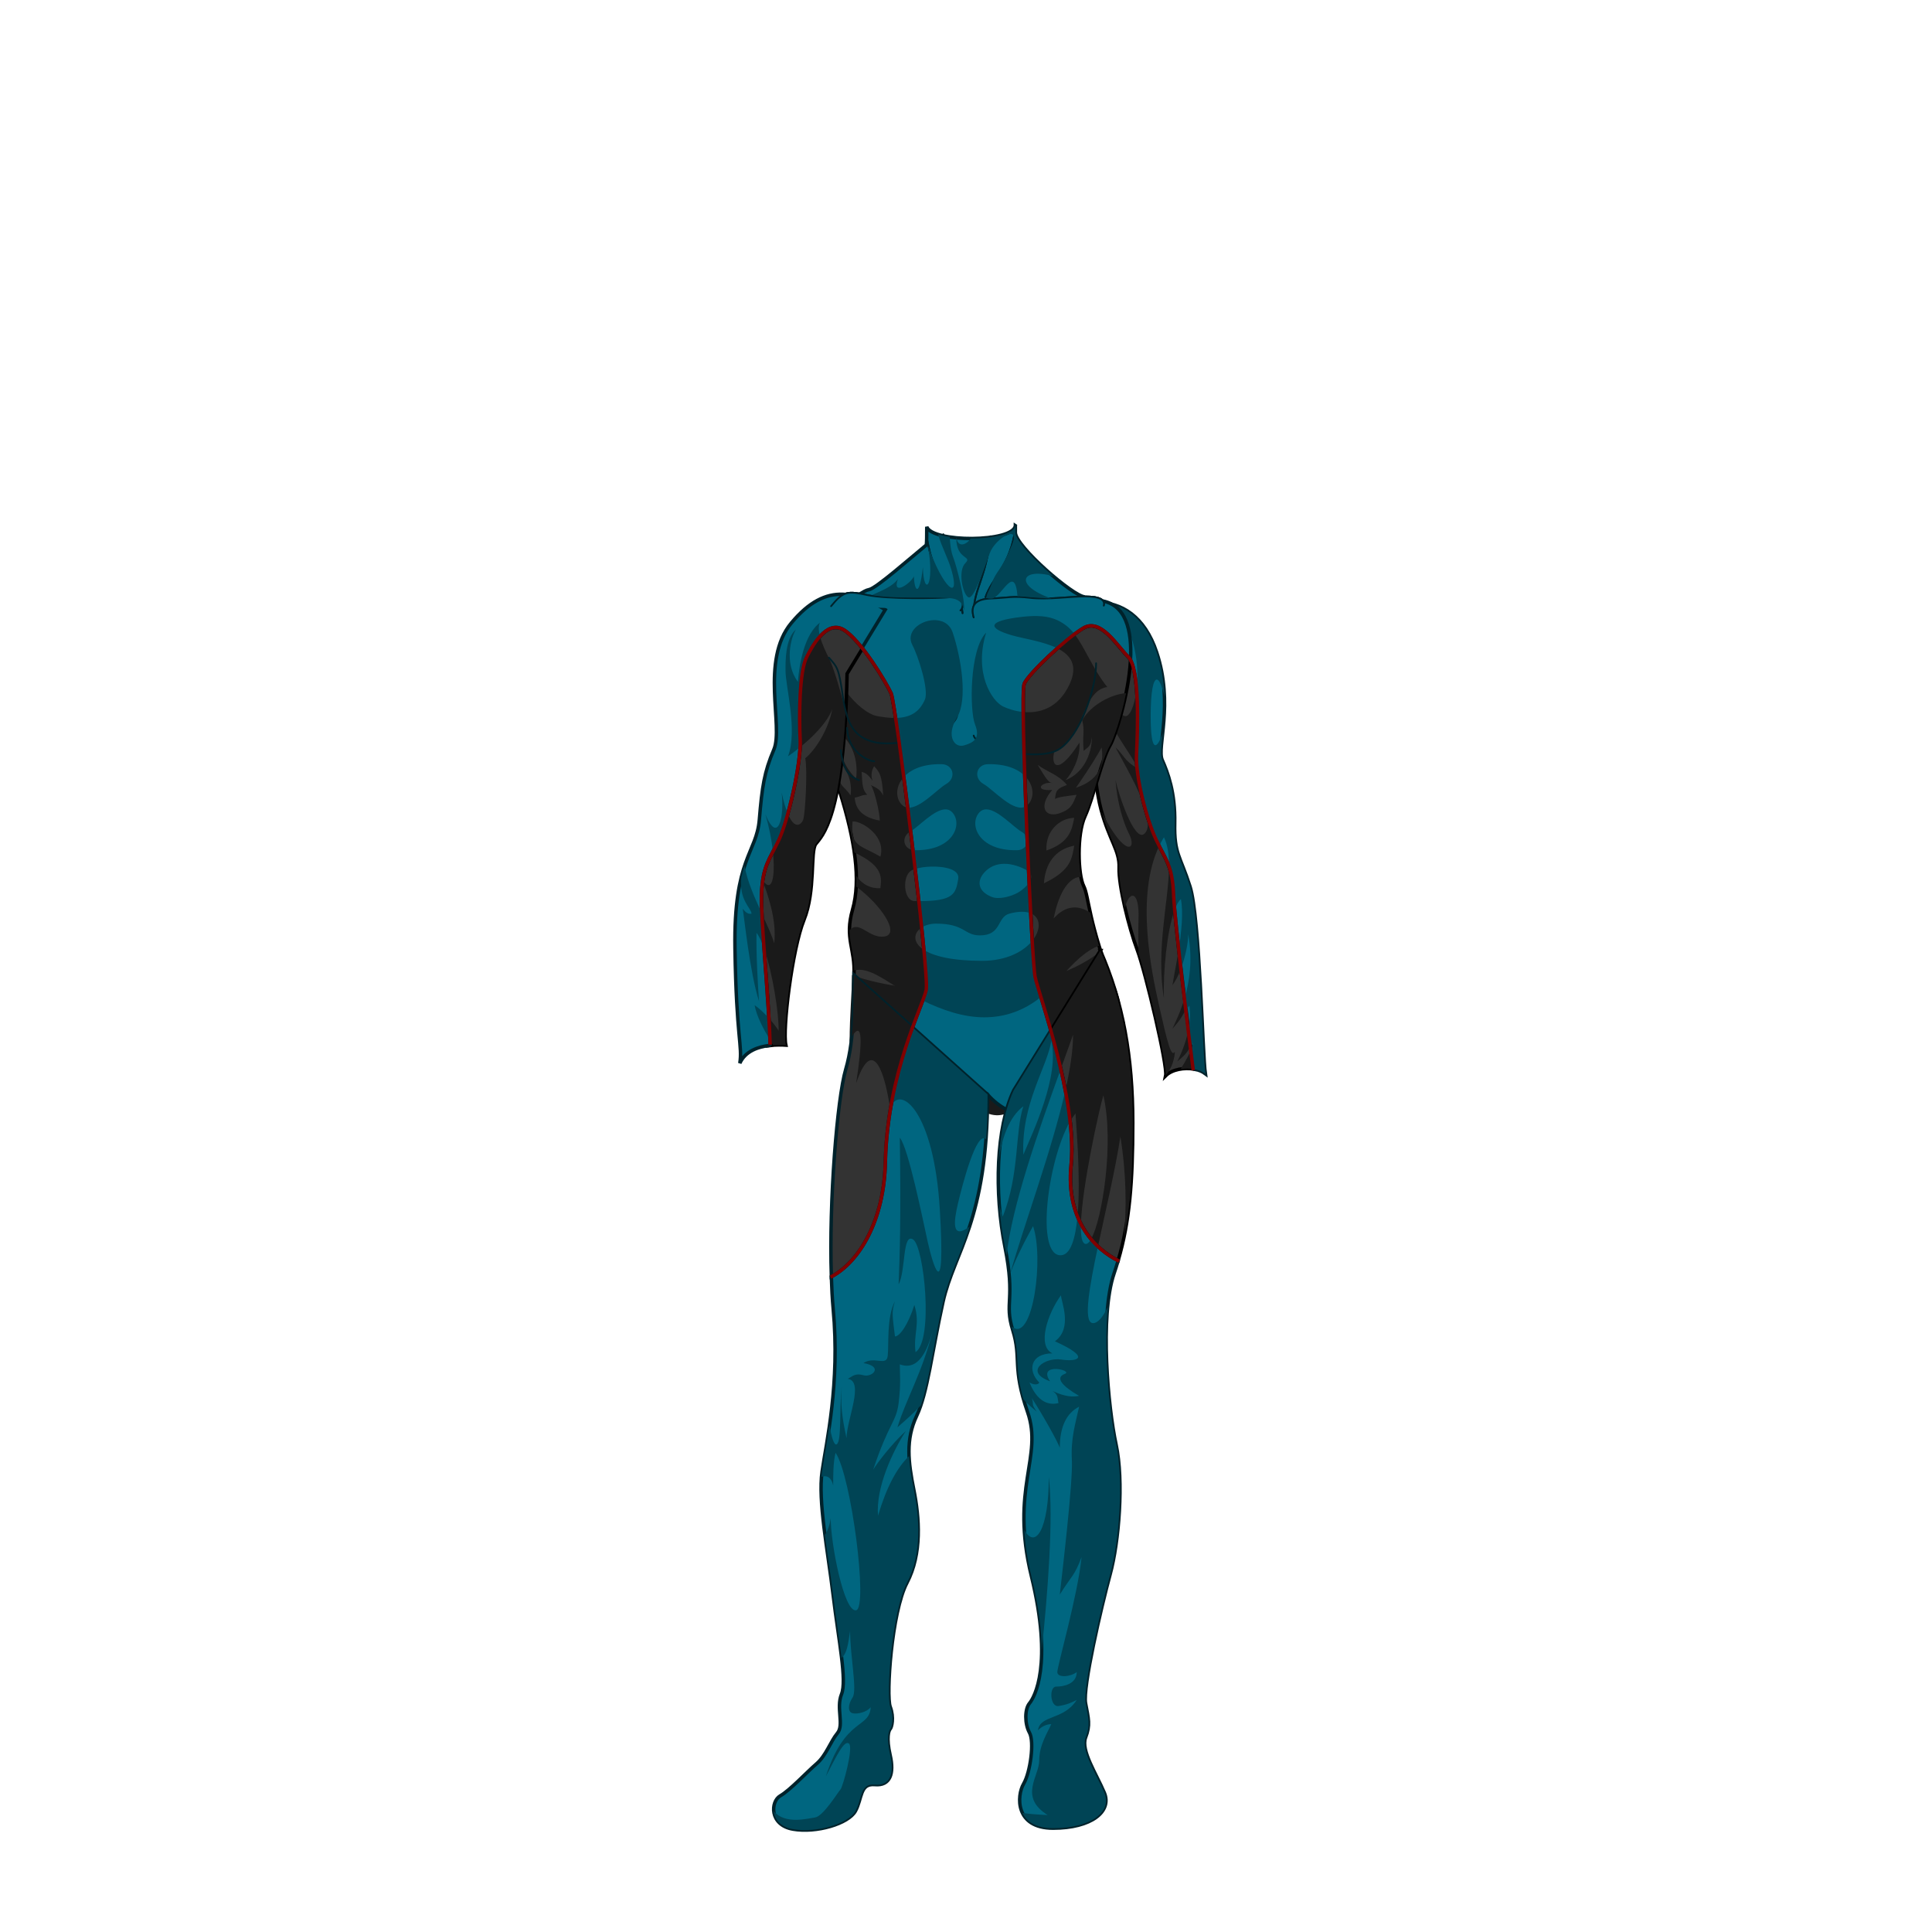 <?xml version="1.0" encoding="UTF-8" standalone="no"?>
<!-- Created with Inkscape (http://www.inkscape.org/) -->

<svg
   xmlns:dc="http://purl.org/dc/elements/1.1/"
   xmlns:cc="http://creativecommons.org/ns#"
   xmlns:rdf="http://www.w3.org/1999/02/22-rdf-syntax-ns#"
   xmlns:svg="http://www.w3.org/2000/svg"
   xmlns="http://www.w3.org/2000/svg"
   version="1.1"
   width="560"
   height="560"
   id="suit_wetsuit">
  <path
     d="m 316.312,181.406 c -0.766,-0.009 -1.526,0.184 -2.312,0.656 -0.629,0.377 -1.347,0.867 -2.125,1.438 l 5.625,9.562 c -1.815,13.107 -0.795,32.457 1.625,41.531 2.42,9.074 5.452,11.896 5.25,16.938 -0.202,5.041 2.83,17.329 5.25,23.781 2.42,6.453 8.855,33.677 8.25,36.5 1.815,-1.808 5.388,-2.466 8.344,-1.906 -1.594,-9.364 -5.736,-42.516 -6.062,-50.688 -0.335,-8.387 -2.348,-10.047 -5.031,-15.75 -2.684,-5.703 -6.023,-18.134 -5.688,-24.844 0.335,-6.709 0.98,-24.802 -2.375,-28.156 -2.83,-2.83 -6.613,-9.016 -10.75,-9.062 z"
     id="path3013-4-9-99"
     style="fill:#333333;stroke:#000000;stroke-width:1;stroke-linecap:round;stroke-linejoin:miter;stroke-miterlimit:4;stroke-opacity:1;stroke-dasharray:none" />
  <path
     d="m 317.375,192.469 c 0.003,0.14 0.026,0.267 0.031,0.406 l 0.094,0.188 c -0.028,0.205 -0.036,0.418 -0.062,0.625 0.833,14.498 10.193,23.863 12.125,28.719 -0.127,-1.37 -0.181,-2.668 -0.125,-3.781 0.202,-4.031 0.502,-12.16 0,-18.75 -0.553,4.721 -2.007,7.949 -3.312,7.688 -3.512,-0.703 -5.94,-8.07 -8.75,-15.094 z m 5.969,24.219 c 2.264,4.272 6.821,11.954 8.625,17.844 -1.119,-3.968 -2.049,-8.287 -2.406,-11.938 -3.756,-2.081 -3.783,-3.819 -6.219,-5.906 z m 0,9.469 c 0.462,6.644 2.334,12.458 3.938,15.594 2.402,4.697 -1.244,7.04 -7.969,-6.469 2.383,8.501 5.259,11.346 5.062,16.25 -0.103,2.573 0.619,7.044 1.688,11.656 1.109,-4.929 4.257,-5.557 3.938,3.375 -0.087,2.438 -0.092,5.865 0,9.812 2.608,7.796 8.287,32.077 7.875,35.281 1.916,-2.039 2.656,-5.269 2.656,-6.812 -1.054,1.756 -2.104,-2.456 -4.562,-13.344 -2.317,-10.261 -6.809,-32.046 0.031,-46.281 -0.281,-0.55 -0.576,-1.114 -0.875,-1.75 -0.939,-1.996 -1.958,-4.831 -2.875,-7.938 0.7,2.693 0.723,4.913 -0.5,6.094 -2.947,2.845 -7.704,-11.957 -8.406,-15.469 z m 15.5,25.094 c -0.083,10.025 -3.845,23.87 -1.469,38.125 -0.285,-7.124 0.826,-19.563 3.125,-25.688 -7.9e-4,-0.009 7.9e-4,-0.022 0,-0.031 -0.161,-1.834 -0.301,-3.362 -0.344,-4.438 -0.146,-3.641 -0.617,-5.979 -1.312,-7.969 z m 2.812,23.875 c -0.675,4.344 -1.49,8.307 -1.812,10.406 0.897,-1.153 1.751,-2.865 2.469,-4.781 -0.229,-1.934 -0.45,-3.788 -0.656,-5.625 z m 1.688,14.25 c -1.193,4.023 -2.701,7.024 -3.5,8.781 2.912,-3.203 2.702,-3.747 3.938,-5.438 -0.14,-1.089 -0.297,-2.227 -0.438,-3.344 z m 1.188,8.906 c -0.811,4.28 -2.584,7.98 -3.281,9.375 3.004,-2.403 2.925,-3.022 3.938,-4.469 -0.217,-1.538 -0.418,-3.13 -0.656,-4.906 z m 0.781,5.781 c -0.988,2.524 -3.031,5.688 -3.031,5.688 0.011,0.047 0.021,0.079 0.031,0.125 1.29,-0.196 2.656,-0.2 3.906,0.031 -0.245,-1.439 -0.564,-3.451 -0.906,-5.844 z"
     id="path3279-6-6"
     style="fill:#1a1a1a;stroke:none" />
  <path
     d="m 317.875,174.656 c -3.238,0.069 -6.537,1.018 -9.625,2.656 l 3.625,6.188 c 0.778,-0.57 1.496,-1.06 2.125,-1.438 5.032,-3.019 9.708,5.052 13.062,8.406 3.355,3.355 2.71,21.447 2.375,28.156 -0.335,6.709 3.004,19.141 5.688,24.844 2.684,5.703 4.696,7.363 5.031,15.75 0.327,8.171 4.469,41.324 6.062,50.688 1.208,0.229 2.313,0.669 3.156,1.312 -0.807,-5.243 -1.614,-45.378 -4.438,-54.25 -2.823,-8.873 -4.639,-9.471 -4.438,-18.344 0.202,-8.873 -2.012,-14.714 -3.625,-18.344 -1.613,-3.63 3.416,-16.127 -1.625,-31.25 -3.466,-10.397 -10.252,-14.527 -17.375,-14.375 z"
     id="path3013-4-9-99-7"
     style="fill:#006680;stroke:#00222b;stroke-width:1;stroke-linecap:round;stroke-linejoin:miter;stroke-miterlimit:4;stroke-opacity:1;stroke-dasharray:none" />
  <path
     d="m 322.75,175.281 c 6.372,7.484 7.499,17.669 6.688,24.594 0.502,6.59 0.202,14.719 0,18.75 -0.056,1.113 -0.002,2.411 0.125,3.781 0.032,0.081 0.066,0.172 0.094,0.25 -0.036,-0.02 -0.058,-0.043 -0.094,-0.062 0.357,3.65 1.287,7.969 2.406,11.938 0.032,0.113 0.061,0.231 0.094,0.344 0.057,0.197 0.137,0.401 0.188,0.594 0.006,0.019 -0.006,0.043 0,0.062 0.917,3.107 1.936,5.942 2.875,7.938 0.299,0.636 0.594,1.2 0.875,1.75 0.417,-0.869 0.87,-1.723 1.375,-2.531 1.134,2.355 1.496,5.25 1.469,8.562 0.695,1.99 1.167,4.328 1.312,7.969 0.043,1.075 0.183,2.603 0.344,4.438 0.532,-1.411 1.123,-2.47 1.781,-3.062 0.759,3.795 0.168,9.427 -0.625,14.531 0.207,1.837 0.428,3.691 0.656,5.625 1.25,-3.337 2.094,-7.292 2.094,-9.969 1.341,7.469 0.369,13.769 -1.062,18.594 0.14,1.117 0.298,2.255 0.438,3.344 0.255,-0.349 0.548,-0.738 0.969,-1.219 0.356,2.256 0.195,4.595 -0.219,6.781 0.238,1.776 0.439,3.369 0.656,4.906 0.171,-0.244 0.371,-0.508 0.625,-0.812 -0.069,0.482 -0.259,1.072 -0.5,1.688 0.342,2.393 0.661,4.405 0.906,5.844 1.21,0.224 2.311,0.668 3.156,1.312 -0.807,-5.243 -1.614,-45.378 -4.438,-54.25 -2.823,-8.873 -4.639,-9.471 -4.438,-18.344 0.202,-8.873 -2.012,-14.714 -3.625,-18.344 -0.62,-1.395 -0.271,-4.121 0.125,-7.781 -1.643,4.751 -3.469,5.995 -3.469,-4.938 0,-7.2 0.772,-10.638 1.781,-10.594 0.687,0.03 1.474,1.691 2.188,4.844 -0.146,-3.911 -0.731,-8.223 -2.25,-12.781 -2.657,-7.972 -7.279,-12.258 -12.5,-13.75 z"
     id="path3279-6-6-3"
     style="fill:#004455;stroke:none" />
  <path
     d="m 316.312,181.406 c -0.766,-0.009 -1.526,0.184 -2.312,0.656 -5.032,3.019 -15.783,13.075 -17.125,16.094 -1.342,3.019 2.207,80.225 3.156,84.969 0.693,3.464 6.913,20.83 9.5,37.344 10.699,-6.153 18.552,-20.815 13.438,-33.844 -7.657,-19.503 -7.262,-26.617 -8.875,-29.844 -1.613,-3.226 -2.031,-14.906 0.406,-20.188 2.42,-5.243 4.83,-16.529 7.25,-20.562 1.335,-2.225 5.364,-14.137 5.938,-24.719 -0.188,-0.343 -0.403,-0.622 -0.625,-0.844 -2.83,-2.83 -6.613,-9.016 -10.75,-9.062 z m -74.094,0.469 c -2.89,0.027 -5.326,3.213 -6.938,5.906 -1.024,13.463 5.366,32.839 8.219,41.969 4.319,13.82 6.045,25.406 3.625,33.875 -2.42,8.469 0.81,11.306 0.406,18.969 -0.238,20.079 4.36,32.245 10.625,38.531 3.051,-17.84 9.568,-30.498 10.312,-34.219 0.949,-4.744 -8.814,-82.887 -10.156,-85.906 -1.342,-3.019 -8.749,-15.45 -13.781,-18.469 -0.786,-0.472 -1.573,-0.663 -2.312,-0.656 z"
     id="path2987-8-1-4-7"
     style="fill:#333333;fill-opacity:1;stroke:#000000;stroke-width:1;stroke-linecap:butt;stroke-linejoin:miter;stroke-miterlimit:4;stroke-opacity:1;stroke-dasharray:none;display:inline;enable-background:new" />
  <path
     d="m 282.226,178.934 c -0.807,-2.823 -0.202,-5.243 4.84,-5.444 5.041,-0.202 6.453,-0.806 11.494,-0.202 5.041,0.605 11.494,-0.403 15.93,-0.403 4.436,0 5.848,1.008 5.444,2.621"
     id="path3025-59-6-6-3"
     style="fill:#333333;fill-opacity:1;stroke:#000000;stroke-width:0.5;stroke-linecap:round;stroke-linejoin:round;stroke-miterlimit:4;stroke-opacity:1;stroke-dasharray:none;display:inline;enable-background:new" />
  <path
     d="m 240.889,175.708 c 3.63,-4.436 4.84,-4.436 10.486,-3.226 5.646,1.21 20.568,1.008 24.399,0.605 3.831,-0.403 3.63,3.025 2.621,3.831"
     id="path3023-4-8-27-5"
     style="fill:#333333;fill-opacity:1;stroke:#000000;stroke-width:0.5;stroke-linecap:round;stroke-linejoin:round;stroke-miterlimit:4;stroke-opacity:1;stroke-dasharray:none;display:inline;enable-background:new" />
  <path
     d="m 311.469,183.812 c -1.537,1.15 -3.266,2.559 -5,4.094 3.81,1.903 6.104,4.932 3.562,10.406 -3.341,7.195 -8.959,8.488 -13.438,8.062 0.036,4.792 0.199,11.285 0.438,18.5 2.732,2.678 2.876,6.29 0.969,8.312 -0.208,0.221 -0.425,0.395 -0.656,0.531 0.124,3.254 0.266,6.398 0.406,9.688 0.001,0.01 -0.001,0.021 0,0.031 0.002,0.042 -0.002,0.083 0,0.125 0.007,0.106 0.006,0.207 0,0.312 0.126,2.95 0.273,5.867 0.406,8.719 1.052,0.87 0.885,2.056 0.125,3.219 0.154,3.191 0.317,6.062 0.469,8.906 2.972,1.223 3.043,4.782 0.469,7.969 0.325,5.318 0.628,9.515 0.812,10.438 0.19,0.95 0.851,3.138 1.688,5.875 1.971,-1.567 3.848,-3.421 5.656,-5.562 3.742,-4.434 7.489,-7.99 11.156,-9.312 -0.012,-0.048 -0.019,-0.107 -0.031,-0.156 -1.207,-3.946 -1.929,-6.978 -2.469,-9.438 -3.247,-2.108 -7.022,-2.366 -10.625,1.688 1.691,-8.454 4.874,-12.062 7.906,-12.062 -0.9,-4.767 -0.793,-13.272 1.188,-17.562 2.42,-5.243 4.83,-16.529 7.25,-20.562 0.934,-1.557 3.189,-7.855 4.656,-15.125 -4.151,0.273 -10.248,3.382 -12.719,7.875 0.807,3.226 0.003,3.632 0.406,8.875 2.016,-1.613 2.003,-1.612 2.406,-4.031 0,4.84 -2.413,10.483 -7.656,12.5 1.613,-1.613 4.435,-6.439 4.031,-10.875 -6.453,10.082 -8.429,6.47 -7.219,2.438 8.744,-3.196 7.619,-17.353 15.281,-18.562 -4.23,-5.299 -6.425,-11.36 -9.469,-15.312 z m -74.125,1.031 c -0.775,0.918 -1.453,1.915 -2.031,2.875 -1.062,13.464 5.329,32.884 8.188,42.031 1.96,6.271 3.377,12.075 4.125,17.344 8.523,3.97 7.898,7.323 7.562,10.344 -2.655,0.204 -5.28,-1.05 -6.969,-3.562 0.024,1.069 -0.01,2.084 -0.062,3.094 7.17,5.221 13.003,13.886 8.094,14.5 -4.466,0.558 -7.147,-4.884 -10,-1.844 0.008,4.06 1.351,6.933 1.344,11.656 4.148,-1.18 9.698,3.407 12.875,5.125 2.248,1.215 4.587,2.47 7,3.625 0.489,-1.311 0.86,-2.423 1,-3.125 0.201,-1.005 -0.11,-5.419 -0.688,-11.594 -3.389,-2.193 -2.973,-4.955 -0.625,-6.469 -0.251,-2.424 -0.545,-4.962 -0.844,-7.656 -0.403,-0.002 -0.785,0.008 -1.219,0 -3.224,-0.063 -3.721,-7.294 -0.875,-8.906 0.272,-0.154 0.621,-0.278 1.031,-0.406 -0.214,-1.835 -0.402,-3.639 -0.625,-5.5 -2.82,-0.408 -3.478,-3.815 -0.781,-5.344 0.034,-0.019 0.09,-0.042 0.125,-0.062 -0.287,-2.34 -0.587,-4.587 -0.875,-6.875 -0.64,-0.072 -1.238,-0.363 -1.75,-0.906 -1.827,-1.938 -1.78,-5.33 0.625,-7.969 -0.885,-6.754 -1.723,-12.819 -2.375,-17.125 -1.553,0.023 -3.279,-0.163 -5.188,-0.5 -5.864,-1.035 -14.051,-11.826 -17.062,-22.75 z M 243.5,212.812 c 2.42,1.411 5.463,6.05 4.656,12.906 -3.226,-3.226 -5.261,-7.462 -4.656,-12.906 z m 75.812,3.844 c 1.21,8.066 -4.01,10.478 -7.438,11.688 4.436,-6.453 6.228,-9.469 7.438,-11.688 z m -76.625,3.625 c 1.412,0.807 4.65,5.038 3.844,10.281 -2.218,-3.428 -3.844,-2.014 -3.844,-10.281 z m 58.094,1.406 c 2.621,2.017 6.049,2.819 8.469,5.844 -2.823,1.008 -3.236,1.612 -3.438,4.031 1.21,-0.605 3.225,-0.784 6.25,-1.188 -1.008,2.218 -1.217,4.228 -5.25,5.438 -4.033,1.21 -5.845,-2.206 -1.812,-6.844 -5.444,0.403 -3.226,-2.435 0,-2.031 -1.008,0 -1.799,-1.217 -4.219,-5.25 z m -47.406,0.406 c 1.613,1.815 2.222,2.419 2.625,8.469 -1.008,-1.815 -1.609,-2.023 -3.625,-3.031 0.807,0.605 2.625,7.691 2.625,10.312 -4.638,-0.807 -7.048,-3.027 -7.25,-6.656 1.412,-0.202 2.012,-0.812 3.625,-0.812 -1.412,-1.412 -1.423,-3.027 -1.625,-6.656 1.008,0.403 1.404,0.205 3.219,2.625 -0.605,-1.21 -0.4,-3.04 0.406,-4.25 z m 58,14.969 c -0.702,3.161 -1.038,7.01 -8.062,9.469 -0.351,-5.971 4.199,-9.469 8.062,-9.469 z m -63.812,1.031 c 2.579,0.197 9.271,4.292 7.625,10.219 -5.971,-3.512 -8.765,-2.812 -8.062,-10.188 0.132,-0.022 0.266,-0.044 0.438,-0.031 z m 63.812,7.031 c -0.702,3.512 -0.703,7.043 -8.781,10.906 0.351,-5.619 3.162,-9.853 8.781,-10.906 z"
     id="path3111-9-4-1"
     style="fill:#1a1a1a;fill-opacity:1;stroke:none;display:inline;enable-background:new" />
  <path
     d="m 272.151,299.1 c 5.569,2.228 6.906,2.673 10.47,4.901 -2.228,-2.673 -6.238,-4.233 -10.47,-4.901 z"
     id="path56948-0"
     style="color:#000000;fill:#1a1a1a;fill-opacity:1;stroke:none;stroke-width:0.5;marker:none;visibility:visible;display:inline;overflow:visible;enable-background:accumulate" />
  <path
     d="m 297.473,294.735 c -7.37,6.365 -15.075,4.69 -26.8,1.34 9.715,2.01 18.76,2.345 26.8,-1.34 z"
     id="path53718-2"
     style="color:#000000;fill:#1a1a1a;fill-opacity:1;stroke:none;stroke-width:0.5;marker:none;visibility:visible;display:inline;overflow:visible;enable-background:accumulate" />
  <path
     d="m 246.969,282.646 c 17.165,6.306 54.298,7.356 72.163,-7.006 2.802,4.904 5.955,18.566 7.006,21.018 -3.853,-4.204 -25.682,4.301 -28.025,15.764 -2.959,14.48 -13.354,13.345 -19.617,3.153 -9.868,-16.059 -29.849,-13.298 -32.228,-13.662 0,-7.707 0.701,-14.363 0.701,-19.267 z"
     id="path47908-88-7"
     style="color:#000000;fill:#1a1a1a;fill-opacity:1;stroke:none;stroke-width:0.5;marker:none;visibility:visible;display:inline;overflow:visible;enable-background:accumulate" />
  <path
     d="m 242.219,181.875 c -3.992,0.037 -7.177,6.164 -8.406,8.594 -2.141,4.233 -2.21,17.197 -1.875,23.906 0.335,6.709 -3.504,23.391 -6.188,29.094 -2.684,5.703 -4.696,7.363 -5.031,15.75 -0.275,6.868 2.162,30.888 2.5,43.594 -0.073,0.087 -0.145,0.164 -0.219,0.25 2.018,-0.264 3.836,-0.186 4.781,-0.125 -1.008,-4.436 1.822,-27.812 5.25,-36.281 3.428,-8.469 1.793,-19.782 3.406,-22 1.613,-2.218 8.287,-7.029 9.094,-49.375 L 250,187.938 c -1.877,-2.373 -3.807,-4.409 -5.469,-5.406 -0.786,-0.472 -1.573,-0.663 -2.312,-0.656 z"
     id="path3011-6-3-8"
     style="fill:#333333;stroke:#000000;stroke-width:1;stroke-linecap:round;stroke-linejoin:miter;stroke-miterlimit:4;stroke-opacity:1;stroke-dasharray:none" />
  <path
     d="m 237.688,184.469 c -1.786,1.977 -3.168,4.602 -3.875,6 -2.141,4.233 -2.21,17.197 -1.875,23.906 0.033,0.65 0.01,1.401 -0.031,2.219 3.424,-2.773 7.721,-6.903 9.344,-11.062 -1.141,5.989 -4.985,11.982 -7.844,14.25 0.713,3.565 -0.023,16.244 -0.594,17.812 -0.445,1.224 -2.365,3.29 -4.469,-1.75 -0.869,3.129 -1.787,5.911 -2.594,7.625 -0.622,1.322 -1.181,2.414 -1.719,3.438 0.758,7.259 -0.27,12.183 -2.938,8.25 -0.004,0.03 0.004,0.064 0,0.094 1.191,3.521 4.152,11.163 3.312,18.156 -0.688,-2.351 -2.08,-5.315 -3.531,-8.469 0.134,2.844 0.328,6.228 0.594,9.969 2.451,6.98 4.33,18.877 4.219,23.875 -0.559,-0.978 -1.616,-2.337 -2.844,-3.688 0.132,2.241 0.245,4.342 0.312,6.25 0.327,0.542 0.64,1.096 0.969,1.625 1.54,-0.115 2.895,-0.08 3.656,-0.031 -1.008,-4.436 1.822,-27.812 5.25,-36.281 3.428,-8.469 1.793,-19.782 3.406,-22 1.459,-2.006 7.035,-6.231 8.688,-38.312 -1.75,-7.226 -3.773,-13.47 -4.75,-15.375 -0.955,-1.863 -2.116,-4.302 -2.688,-6.5 z"
     id="path3010-9-1-6"
     style="fill:#1a1a1a;stroke:none" />
  <path
     d="m 294.312,152.375 c -0.662,4.867 -24.103,4.921 -25.688,0.312 10e-4,2.519 -0.021,4.452 -0.125,5.281 -4.436,3.63 -14.515,12.503 -16.531,12.906 -2.016,0.403 -2.927,2.04 -6.844,2.812 -6.59,1.3 -9.292,6.838 -9.844,14.094 2.024,-3.381 5.39,-7.566 9.25,-5.25 5.032,3.019 12.439,15.45 13.781,18.469 1.342,3.019 11.105,81.162 10.156,85.906 -0.744,3.721 -7.261,16.379 -10.312,34.219 9.104,9.136 21.725,5.805 28.094,-3.875 6.824,7.656 15.763,7.542 23.281,3.219 -2.587,-16.513 -8.807,-33.879 -9.5,-37.344 -0.949,-4.744 -4.498,-81.95 -3.156,-84.969 1.342,-3.019 12.093,-13.075 17.125,-16.094 5.032,-3.019 9.708,5.052 13.062,8.406 0.222,0.222 0.437,0.5 0.625,0.844 0.466,-8.597 -1.338,-16.315 -8.75,-17.219 -6.756,-0.824 -5.57,-1.046 -4.5,-1.094 -3.294,-0.082 -20.125,-14.695 -20.125,-18.656 0,-0.476 -10e-4,-1.145 0,-1.969 z"
     id="path2987-8-1-4-6"
     style="fill:#006680;fill-opacity:1;stroke:#00222b;stroke-width:1;stroke-linecap:butt;stroke-linejoin:miter;stroke-miterlimit:4;stroke-opacity:1;stroke-dasharray:none" />
  <path
     d="m 279,177.724 c -0.883,-8.489 -3.898,-15.918 -5.575,-22.827"
     id="path3019-1-4-8-1"
     style="fill:none;stroke:#00222b;stroke-width:0.5;stroke-linecap:round;stroke-linejoin:round;stroke-miterlimit:4;stroke-opacity:1;stroke-dasharray:none" />
  <path
     d="m 282.226,176.918 c 0.34,-6.633 3.549,-9.393 4.909,-21.466"
     id="path3015-8-7-4-8"
     style="fill:none;stroke:#00222b;stroke-width:0.5;stroke-linecap:round;stroke-linejoin:round;stroke-miterlimit:4;stroke-opacity:1;stroke-dasharray:none" />
  <path
     d="m 285.654,173.086 c 1.865,-5.594 7.292,-9.05 8.734,-20.431"
     id="path3017-4-0-41-8"
     style="fill:none;stroke:#00222b;stroke-width:0.5;stroke-linecap:round;stroke-linejoin:round;stroke-miterlimit:4;stroke-opacity:1;stroke-dasharray:none" />
  <path
     d="m 282.226,178.934 c -0.807,-2.823 -0.202,-5.243 4.84,-5.444 5.041,-0.202 6.453,-0.806 11.494,-0.202 5.041,0.605 11.494,-0.403 15.93,-0.403 4.436,0 5.848,1.008 5.444,2.621"
     id="path3025-59-6-6-5"
     style="fill:#006680;fill-opacity:1;stroke:#00222b;stroke-width:0.5;stroke-linecap:round;stroke-linejoin:round;stroke-miterlimit:4;stroke-opacity:1;stroke-dasharray:none" />
  <path
     d="m 240.889,175.708 c 3.63,-4.436 4.84,-4.436 10.486,-3.226 5.646,1.21 20.568,1.008 24.399,0.605 3.831,-0.403 3.63,3.025 2.621,3.831"
     id="path3023-4-8-27-52"
     style="fill:#006680;fill-opacity:1;stroke:#00222b;stroke-width:0.5;stroke-linecap:round;stroke-linejoin:round;stroke-miterlimit:4;stroke-opacity:1;stroke-dasharray:none" />
  <path
     d="m 274.967,173.086 c -2.42,-7.461 -4.84,-7.461 -6.453,-18.148"
     id="path3021-8-1-37-0"
     style="fill:none;stroke:#00222b;stroke-width:0.5;stroke-linecap:round;stroke-linejoin:round;stroke-miterlimit:4;stroke-opacity:1;stroke-dasharray:none" />
  <path
     d="m 244.344,172.25 c -5.024,-0.183 -9.865,2.187 -14.969,8.312 -9.074,10.889 -2.239,30.033 -5.062,36.688 -2.823,6.654 -3.412,10.696 -4.219,20.375 -0.807,9.679 -7.466,11.269 -7.062,37.281 0.403,26.012 2.213,28.24 1.406,33.281 1.599,-3.553 5.396,-4.779 8.594,-5.156 0.064,-0.075 0.124,-0.143 0.188,-0.219 -0.338,-12.706 -2.775,-36.726 -2.5,-43.594 0.335,-8.387 2.348,-10.047 5.031,-15.75 2.684,-5.703 6.523,-22.384 6.188,-29.094 -0.335,-6.709 -0.266,-19.673 1.875,-23.906 1.457,-2.88 5.687,-10.957 10.719,-7.938 1.625,0.975 3.506,2.945 5.344,5.25 l 6.719,-11.062 c -4.323,-2.647 -8.342,-4.326 -12.25,-4.469 z"
     id="path3011-6-3-8-6"
     style="fill:#006680;stroke:#00222b;stroke-width:1;stroke-linecap:round;stroke-linejoin:miter;stroke-miterlimit:4;stroke-opacity:1;stroke-dasharray:none" />
  <path
     d="m 237.656,180.469 c -4.414,3.393 -5.954,11.571 -6.375,17.156 -4.056,-5.435 -2.017,-12.891 -0.562,-15.188 -3.143,2.725 -3.031,9.15 -3.031,11.969 0,4.563 3.57,17.398 0.719,24.812 0.864,-0.576 2.112,-1.501 3.5,-2.625 0.041,-0.818 0.064,-1.569 0.031,-2.219 -0.335,-6.709 -0.266,-19.673 1.875,-23.906 0.707,-1.398 2.089,-4.023 3.875,-6 -0.403,-1.552 -0.52,-2.988 -0.031,-4 z M 226.562,229.75 c 0.856,6.844 -1.012,15.264 -4.719,6.281 1.114,3.698 1.839,7.533 2.188,10.875 0.538,-1.023 1.096,-2.115 1.719,-3.438 0.807,-1.714 1.724,-4.496 2.594,-7.625 -0.592,-1.417 -1.187,-3.372 -1.781,-6.094 z m -10.75,21.188 c -0.334,1.004 -0.634,2.102 -0.938,3.312 -0.752,6.663 2.848,8.898 2.969,10.594 -0.856,0.143 -1.564,-0.154 -2.562,-1.438 0.428,2.281 2.01,18.257 4.719,26.812 -0.285,-3.992 -0.861,-13.681 -0.719,-19.812 0.756,0.914 1.492,2.52 2.188,4.5 -0.268,-3.782 -0.461,-7.201 -0.594,-10.062 -2.05,-4.461 -4.275,-9.333 -5.062,-13.906 z M 221,255 c 0.022,0.065 0.071,0.182 0.094,0.25 0.004,-0.03 -0.004,-0.064 0,-0.094 0.002,-0.011 -0.002,-0.021 0,-0.031 -0.03,-0.044 -0.064,-0.079 -0.094,-0.125 z m -2.281,36.344 c 0.647,3.364 2.495,6.781 4.438,10 -0.068,-1.908 -0.181,-4.009 -0.312,-6.25 -1.278,-1.407 -2.743,-2.804 -4.125,-3.75 z"
     id="path3010-9-1-6-4"
     style="fill:#004455;stroke:none" />
  <path
     d="m 240.284,190.63 c 2.42,2.823 2.823,2.823 4.033,11.292 1.21,8.469 3.63,12.099 9.679,13.309 6.049,1.21 21.778,-2.017 23.391,-7.663"
     id="path3007-7-1-9"
     style="fill:none;stroke:#00222b;stroke-width:0.5;stroke-linecap:round;stroke-linejoin:miter;stroke-miterlimit:4;stroke-opacity:1;stroke-dasharray:none;display:inline;enable-background:new" />
  <path
     d="m 317.716,192.243 c 0,7.662 -4.84,21.375 -10.889,25.004 -6.049,3.63 -23.794,-0.403 -24.601,-4.033"
     id="path3009-94-0-36"
     style="fill:none;stroke:#00222b;stroke-width:0.5;stroke-linecap:round;stroke-linejoin:miter;stroke-miterlimit:4;stroke-opacity:1;stroke-dasharray:none;display:inline;enable-background:new" />
  <path
     d="m 245.526,210.996 c 0.202,6.453 5.444,9.477 7.864,9.679"
     id="path3027-9-2-9"
     style="fill:none;stroke:#00222b;stroke-width:0.5;stroke-linecap:round;stroke-linejoin:miter;stroke-miterlimit:4;stroke-opacity:1;stroke-dasharray:none;display:inline;enable-background:new" />
  <path
     d="m 243.712,217.449 c 0.807,6.856 3.226,7.864 5.243,8.671"
     id="path3029-8-6-44"
     style="fill:none;stroke:#00222b;stroke-width:0.5;stroke-linecap:round;stroke-linejoin:miter;stroke-miterlimit:4;stroke-opacity:1;stroke-dasharray:none;display:inline;enable-background:new" />
  <path
     d="m 300.625,178.562 c -1.302,-0.029 -2.769,0.056 -4.469,0.25 -10.092,1.15 -9.887,3.265 -3.031,5.281 3.532,1.039 9.295,1.79 13.344,3.812 1.734,-1.534 3.463,-2.943 5,-4.094 -0.74,-0.961 -1.524,-1.798 -2.406,-2.469 -2.182,-1.657 -4.532,-2.695 -8.438,-2.781 z m -30.094,1.188 c -3.968,0.176 -8.079,3.469 -6.062,7.25 1.633,3.061 4.835,12.927 3.625,15.75 -1.641,3.83 -4.475,5.285 -8.5,5.344 0.652,4.306 1.49,10.371 2.375,17.125 1.837,-2.015 5.041,-3.597 9.875,-3.719 0.36,-0.009 0.716,-0.007 1.094,0 3.427,0.067 4.337,4.036 1.312,5.75 -2.559,1.45 -7.636,7.239 -11.156,6.844 0.288,2.288 0.588,4.535 0.875,6.875 2.342,-1.398 6.762,-6.303 10,-6.375 0.758,-0.017 1.444,0.221 2.031,0.844 3.13,3.32 0.478,11.222 -10.906,11 -0.168,-0.003 -0.313,-0.04 -0.469,-0.062 0.223,1.861 0.411,3.665 0.625,5.5 1.198,-0.375 2.909,-0.647 4.688,-0.688 3.98,-0.091 8.271,0.829 7.812,3.562 -0.726,4.329 -1.268,6.476 -11.438,6.438 0.298,2.694 0.593,5.233 0.844,7.656 1.056,-0.681 2.489,-1.125 4.156,-1.125 8.398,0 8.108,3.406 12.688,3.406 6.45,0 4.882,-5.318 8.594,-6.312 1.321,-0.354 2.495,-0.519 3.5,-0.531 1.062,-0.013 1.939,0.142 2.656,0.438 -0.152,-2.844 -0.315,-5.715 -0.469,-8.906 -0.714,1.093 -1.951,2.173 -3.219,2.906 -1.948,1.126 -5.487,2.078 -7.531,1.281 -4.238,-1.653 -4.341,-4.685 -2.312,-7 1.677,-1.913 3.729,-2.593 5.75,-2.625 2.598,-0.041 5.118,0.999 6.719,1.906 0.178,0.101 0.333,0.2 0.469,0.312 -0.133,-2.852 -0.28,-5.768 -0.406,-8.719 -0.073,1.327 -1.124,2.527 -2.938,2.562 -11.384,0.222 -14.036,-7.68 -10.906,-11 0.587,-0.622 1.273,-0.861 2.031,-0.844 3.287,0.073 7.782,5.127 10.094,6.438 1.055,0.598 1.611,1.49 1.719,2.375 -0.14,-3.289 -0.282,-6.433 -0.406,-9.688 -3.473,2.05 -9.414,-4.862 -12.25,-6.469 -3.025,-1.714 -2.146,-5.683 1.281,-5.75 5.164,-0.101 8.622,1.381 10.656,3.375 -0.238,-7.215 -0.402,-13.708 -0.438,-18.5 -2.55,-0.242 -4.736,-1.04 -5.906,-1.625 -3.226,-1.613 -8.473,-9.68 -4.844,-21.375 -4.84,4.84 -4.832,22.592 -3.219,26.625 1.62,4.05 -0.396,5.256 -3.219,6.062 -2.823,0.807 -5.258,-2.82 -2.031,-8.062 3.226,-5.243 1.201,-17.366 -1.219,-24.625 -0.907,-2.722 -3.244,-3.731 -5.625,-3.625 z m -33.969,1.656 c -0.676,1.876 -1.068,4.005 -1.25,6.312 0.578,-0.96 1.256,-1.957 2.031,-2.875 -0.316,-1.146 -0.588,-2.3 -0.781,-3.438 z m 62.656,91.281 c -2.486,3.077 -7.429,5.812 -14.531,5.812 -8.855,0 -14.14,-1.398 -16.906,-3.188 0.577,6.175 0.888,10.589 0.688,11.594 -0.14,0.702 -0.511,1.814 -1,3.125 5.605,2.683 11.61,4.844 17.812,4.844 6.287,0 11.642,-2.063 16.438,-5.875 -0.836,-2.737 -1.498,-4.925 -1.688,-5.875 -0.184,-0.922 -0.488,-5.119 -0.812,-10.438 z"
     id="path2987-8-1-4"
     style="fill:#004455;fill-opacity:1;stroke:none" />
  <path
     d="m 279,177.724 c -0.883,-8.489 -3.898,-15.918 -5.575,-22.827"
     id="path3019-1-4-8"
     style="fill:none;stroke:#00222b;stroke-width:0.5;stroke-linecap:round;stroke-linejoin:round;stroke-miterlimit:4;stroke-opacity:1;stroke-dasharray:none" />
  <path
     d="m 282.226,176.918 c 0.34,-6.633 3.549,-9.393 4.909,-21.466"
     id="path3015-8-7-4"
     style="fill:none;stroke:#00222b;stroke-width:0.5;stroke-linecap:round;stroke-linejoin:round;stroke-miterlimit:4;stroke-opacity:1;stroke-dasharray:none" />
  <path
     d="m 285.654,173.086 c 1.865,-5.594 7.292,-9.05 8.734,-20.431"
     id="path3017-4-0-41"
     style="fill:none;stroke:#00222b;stroke-width:0.5;stroke-linecap:round;stroke-linejoin:round;stroke-miterlimit:4;stroke-opacity:1;stroke-dasharray:none" />
  <path
     d="m 282.226,178.934 c -0.807,-2.823 -0.202,-5.243 4.84,-5.444 5.041,-0.202 6.453,-0.806 11.494,-0.202 5.041,0.605 11.494,-0.403 15.93,-0.403 4.436,0 5.848,1.008 5.444,2.621"
     id="path3025-59-6-6"
     style="fill:#006680;fill-opacity:1;stroke:#00222b;stroke-width:0.5;stroke-linecap:round;stroke-linejoin:round;stroke-miterlimit:4;stroke-opacity:1;stroke-dasharray:none" />
  <path
     d="m 240.889,175.708 c 3.63,-4.436 4.84,-4.436 10.486,-3.226 5.646,1.21 20.568,1.008 24.399,0.605 3.831,-0.403 3.63,3.025 2.621,3.831"
     id="path3023-4-8-27"
     style="fill:#006680;fill-opacity:1;stroke:#00222b;stroke-width:0.5;stroke-linecap:round;stroke-linejoin:round;stroke-miterlimit:4;stroke-opacity:1;stroke-dasharray:none" />
  <path
     d="m 274.967,173.086 c -2.42,-7.461 -4.84,-7.461 -6.453,-18.148"
     id="path3021-8-1-37"
     style="fill:none;stroke:#00222b;stroke-width:0.5;stroke-linecap:round;stroke-linejoin:round;stroke-miterlimit:4;stroke-opacity:1;stroke-dasharray:none" />
  <path
     d="m 318.938,275.531 -14.344,23.156 c 3.321,11.755 7.022,27.5 5.875,38.969 -1.626,16.258 7.186,24.527 13.625,27.75 3.325,-11.289 4.25,-22.726 4.25,-39.969 0,-19.107 -2.847,-35.077 -9.406,-49.906 z"
     id="path3031-4-6-6"
     style="fill:#333333;stroke:#000000;stroke-width:1px;stroke-linecap:butt;stroke-linejoin:miter;stroke-opacity:1;display:inline;enable-background:new" />
  <path
     d="m 318.938,275.531 -14.344,23.156 c 0.976,3.453 1.966,7.217 2.875,11.156 1.209,-3.355 2.449,-6.788 3.562,-9.906 0,4.552 -0.871,10.122 -2.25,16.219 0.569,2.985 1.047,5.98 1.375,8.906 0.514,-0.887 1.048,-1.663 1.594,-2.312 0,1.596 1.631,18.231 0.562,29.844 0.312,0.769 0.634,1.52 1,2.219 0.296,-10.855 5.384,-33.687 6.5,-37.312 3.174,13.56 -0.277,35.869 -3.562,41.656 0.645,0.772 1.314,1.478 2,2.125 2.198,-10.316 5.044,-22.298 6.5,-31.844 1.757,10.92 1.825,21.013 1,29.469 1.992,-9.357 2.594,-19.511 2.594,-33.469 0,-19.107 -2.847,-35.077 -9.406,-49.906 z"
     id="path3031-4-3-1-7"
     style="fill:#1a1a1a;fill-opacity:1;stroke:none;display:inline;enable-background:new" />
  <path
     d="m 304.594,298.688 -10.75,17.344 c -5.133,10.836 -5.699,29.659 -2.562,45.344 3.137,15.684 -0.285,15.949 2.281,24.219 2.567,8.27 -0.281,10.57 4.281,23.688 4.563,13.118 -5.149,21.96 1.125,47.625 6.274,25.665 0.863,35.07 -0.562,36.781 -1.426,1.711 -1.426,5.996 0,8.562 1.426,2.567 0.277,11.39 -1.719,14.812 -1.996,3.422 -2.559,12.844 8.562,12.844 11.122,0 17.125,-4.863 14.844,-10.281 -2.281,-5.418 -6.863,-12.262 -5.438,-15.969 1.426,-3.707 0.856,-5.406 0,-9.969 -0.856,-4.563 4.558,-27.933 7.125,-37.344 2.567,-9.411 4,-27.105 1.719,-37.656 -2.281,-10.551 -4.84,-37.077 -0.562,-49.625 0.417,-1.224 0.797,-2.436 1.156,-3.656 -6.439,-3.223 -15.251,-11.492 -13.625,-27.75 1.147,-11.468 -2.554,-27.214 -5.875,-38.969 z"
     id="path3031-4-6-6-1"
     style="fill:#006680;stroke:#00222b;stroke-width:1px;stroke-linecap:butt;stroke-linejoin:miter;stroke-opacity:1;display:inline;enable-background:new" />
  <path
     d="m 304.594,298.688 -10.75,17.344 c -2.485,5.247 -3.87,12.365 -4.312,20.094 0.841,-6.24 2.989,-12.39 7.094,-15.469 -2.458,7.375 -1.052,19.645 -5.969,31.938 -0.446,-1.005 -0.795,-2.35 -1.062,-3.906 0.3,4.308 0.872,8.608 1.688,12.688 0.177,0.884 0.333,1.712 0.469,2.5 1.63,-14.5 9.061,-35.548 15.719,-54.031 -0.909,-3.939 -1.899,-7.703 -2.875,-11.156 z m 0.125,3 c 2.458,10.185 -5.284,26.327 -8.094,33 -0.702,-14.751 7.04,-25.625 8.094,-33 z m 4.062,14.469 c -3.949,17.463 -12.08,39.167 -15.969,53.031 1.462,-3.888 3.626,-8.45 6.625,-13.781 3.161,9.132 0.026,32.661 -5.594,29.5 -0.189,-0.107 -0.39,-0.223 -0.562,-0.344 0.092,0.343 0.166,0.69 0.281,1.062 2.305,7.428 0.232,10.043 3.094,20 1.53,1.68 2.88,2.728 3.844,3.531 -1.756,-2.458 -0.704,-1.768 -1.406,-3.875 2.81,4.215 7.743,13.001 8.094,14.406 0,-6.322 2.082,-10.181 5.594,-11.938 -1.054,4.917 -2.445,9.116 -2.094,15.438 0.351,6.322 -2.798,32.678 -3.5,39 3.512,-5.619 4.205,-5.256 6.312,-10.875 -1.054,10.888 -7.031,31.588 -7.031,33.344 0,1.756 3.869,1.405 5.625,0 0,3.512 -3.861,4.219 -5.969,4.219 -2.107,0 -1.771,5.976 0.688,5.625 2.458,-0.351 3.876,-1.048 5.281,-1.75 -3.863,5.971 -10.548,4.215 -11.25,8.781 1.054,-1.054 2.47,-1.781 3.875,-1.781 -1.054,2.458 -3.5,5.997 -3.5,10.562 0,4.566 -5.992,10.513 2.438,15.781 -2.569,-0.099 -5.035,-0.274 -7.281,-0.594 1.181,2.456 3.8,4.406 8.875,4.406 11.122,0 17.125,-4.832 14.844,-10.25 -2.281,-5.418 -6.863,-12.262 -5.438,-15.969 1.426,-3.707 0.856,-5.437 0,-10 -0.856,-4.563 4.558,-27.933 7.125,-37.344 2.567,-9.411 4,-27.105 1.719,-37.656 -1.793,-8.291 -3.723,-26.398 -2.406,-39.875 -1.494,3.19 -3.086,4.881 -4.438,4.688 -2.652,-0.379 -0.979,-10.14 1.594,-22.219 -0.686,-0.647 -1.355,-1.353 -2,-2.125 -0.714,1.258 -1.435,1.752 -2.062,1.188 -0.723,-0.651 -0.952,-2.717 -0.875,-5.531 -0.366,-0.699 -0.688,-1.45 -1,-2.219 -0.578,6.276 -1.947,11.127 -4.781,11.25 -7.481,0.325 -3.816,-27.667 2.625,-38.781 -0.328,-2.926 -0.806,-5.921 -1.375,-8.906 z m -1.25,59.281 c 0,1.756 3.518,9.48 -1.75,13.344 10.888,4.917 6.316,5.984 1.75,5.281 -4.566,-0.702 -10.883,3.503 -3.156,6.312 -3.863,-5.619 7.028,-3.179 4.219,-2.125 -2.81,1.054 -0.729,3.534 4.188,6.344 -1.756,0.351 -3.855,0.35 -7.719,-1.406 1.756,1.054 1.399,2.095 1.75,3.5 -1.405,0.351 -5.597,1.056 -8.406,-5.969 1.756,1.054 2.812,0.351 2.812,0 -3.512,-3.512 -2.478,-8.438 3.844,-8.438 -4.566,-2.107 -1.395,-11.576 2.469,-16.844 z M 304,428.125 c 0,15.351 -3.95,21.017 -7.094,15.344 0.223,3.933 0.818,8.345 2.062,13.438 2.23,9.124 2.989,16.163 2.969,21.562 1.748,-16.484 3.461,-38.454 2.062,-50.344 z"
     id="path3031-4-3-1-7-0"
     style="fill:#004455;fill-opacity:1;stroke:none;display:inline;enable-background:new" />
  <path
     d="m 345.863,310.214 c -1.006,-7.716 -5.367,-42.604 -5.703,-50.991 -0.335,-8.387 -2.348,-10.064 -5.032,-15.767 -2.684,-5.703 -6.038,-18.115 -5.703,-24.824 0.335,-6.709 1.006,-24.824 -2.348,-28.179 -3.355,-3.355 -8.051,-11.406 -13.083,-8.387 -5.032,3.019 -15.767,13.083 -17.109,16.102 -1.342,3.019 2.186,80.2 3.135,84.944 0.949,4.744 12.335,35.581 10.437,54.558 -1.651,16.513 7.474,24.764 13.935,27.878"
     id="path119057"
     style="color:#000000;fill:none;stroke:#800000;stroke-width:1;stroke-linecap:butt;stroke-linejoin:miter;stroke-miterlimit:4;stroke-opacity:1;stroke-dasharray:none;stroke-dashoffset:0;marker:none;visibility:visible;display:inline;overflow:visible;enable-background:accumulate" />
  <path
     d="m 247.531,282.594 c -0.403,7.662 0.417,17.727 -2.406,27.406 -2.453,8.41 -4.878,38.127 -4.156,60.062 8.244,-4.39 15.288,-16.428 15.656,-33.125 0.361,-16.383 4.558,-30.075 7.875,-39.156 l -16.969,-15.188 z"
     id="path2987-81-8-6-3"
     style="fill:#333333;fill-opacity:1;stroke:#00222b;stroke-width:1px;stroke-linecap:butt;stroke-linejoin:miter;stroke-opacity:1;display:inline;enable-background:new" />
  <path
     d="m 247.531,282.594 c -0.27,5.136 0.015,11.353 -0.625,17.812 3.304,-4.973 3.024,2.033 1.25,13.562 4.917,-14.4 8.439,-2.459 9.844,7.375 0.074,-0.221 0.163,-0.431 0.25,-0.625 0.004,-0.008 -0.004,-0.023 0,-0.031 1.612,-9.21 4.105,-17.033 6.25,-22.906 l -16.969,-15.188 z"
     id="path3283-3-9-3"
     style="fill:#1a1a1a;fill-opacity:1;stroke:none;display:inline;enable-background:new" />
  <path
     d="m 264.5,297.781 c -3.317,9.081 -7.514,22.773 -7.875,39.156 -0.368,16.697 -7.412,28.735 -15.656,33.125 0.109,3.309 0.267,6.458 0.531,9.312 2.016,21.778 -2.009,38.718 -3.219,47.188 -1.21,8.469 1.606,22.566 3.219,35.875 1.613,13.309 4.019,24.623 2.406,28.656 -1.613,4.033 0.829,8.861 -1.188,11.281 -2.016,2.42 -3.239,6.455 -6.062,8.875 -2.823,2.42 -7.677,7.668 -10.5,9.281 -2.823,1.613 -3.2,8.446 3.656,9.656 6.856,1.21 16.109,-1.589 18.125,-5.219 2.016,-3.63 1.22,-8.091 5.656,-7.688 4.436,0.403 5.647,-3.226 4.438,-8.469 -1.21,-5.243 -0.403,-7.253 0,-7.656 0.403,-0.403 1.21,-3.211 0,-6.438 -1.21,-3.226 0.408,-27.437 4.844,-35.906 4.436,-8.469 3.613,-18.934 2,-27 -1.613,-8.066 -2.414,-14.519 0.812,-21.375 3.226,-6.856 4.43,-18.575 7.656,-33.094 C 276.57,362.825 286.25,353.95 286.25,317.25 L 264.5,297.781 z"
     id="path2987-81-8-6"
     style="fill:#006680;stroke:#00222b;stroke-width:1px;stroke-linecap:butt;stroke-linejoin:miter;stroke-opacity:1;display:inline;enable-background:new" />
  <path
     d="m 264.5,297.781 c -2.145,5.874 -4.638,13.696 -6.25,22.906 2.835,-6.245 12.455,1.573 14.156,29.812 1.756,29.151 -2.095,15.791 -3.5,9.469 -1.405,-6.322 -5.635,-27.378 -8.094,-30.188 0.351,22.478 0.007,34.071 -0.344,42.5 2.107,-3.863 1.058,-15.107 4.219,-13 3.161,2.107 5.956,29.144 0.688,32.656 -0.702,-5.268 1.412,-8.068 -0.344,-13.688 -1.756,5.619 -4.22,9.125 -5.625,9.125 -0.702,-5.971 -1.054,-7.027 0,-10.188 -2.458,4.566 -1.743,12.652 -2.094,15.812 -0.351,3.161 -3.87,-0.014 -7.031,2.094 5.971,1.054 2.458,4.234 0,3.531 -2.458,-0.702 -3.158,0.329 -4.562,1.031 4.917,0.702 -0.344,11.951 -0.344,17.219 -1.405,-6.322 -1.757,-10.177 -1.406,-15.094 -0.702,6.673 -0.001,15.79 -1.406,16.844 -0.751,0.563 -1.6,-2.035 -2.125,-5.656 -0.804,5.666 -1.684,10.29 -2.156,13.594 -0.068,0.479 -0.113,0.986 -0.156,1.5 1.474,-0.542 2.88,0.15 3.375,2.5 0,-2.81 -0.015,-6.659 0.688,-9.469 4.566,6.673 9.481,44.954 5.969,45.656 -3.512,0.702 -7.375,-19.312 -7.375,-26.688 -0.153,1.378 -0.776,3.598 -1.688,4.844 0.733,5.641 1.693,11.649 2.406,17.531 0.826,6.817 1.838,13.102 2.438,18.156 1.513,-1.413 1.85,-3.544 2.469,-7.875 0,7.375 2.124,17.205 0.719,19.312 -1.405,2.107 -1.405,4.211 0,4.562 1.405,0.351 4.196,-0.345 5.25,-1.75 -0.351,6.322 -7.381,2.822 -13,20.031 3.161,-5.971 5.283,-10.554 6.688,-9.5 1.405,1.054 -1.766,12.641 -2.469,13.344 -0.702,0.703 -4.917,7.743 -7.375,8.094 -2.08,0.297 -8.678,2.105 -11.938,-1.812 0.223,2.238 1.818,4.532 5.531,5.188 6.856,1.21 16.109,-1.589 18.125,-5.219 2.016,-3.63 1.22,-8.091 5.656,-7.688 4.436,0.403 5.647,-3.226 4.438,-8.469 -1.21,-5.243 -0.403,-7.253 0,-7.656 0.403,-0.403 1.21,-3.211 0,-6.438 -1.21,-3.226 0.408,-27.437 4.844,-35.906 4.436,-8.469 3.613,-18.934 2,-27 -0.699,-3.494 -1.241,-6.698 -1.375,-9.75 -3.533,3.386 -6.542,8.984 -9,17.281 -0.702,-8.078 4.199,-18.592 8.062,-24.562 -4.215,3.863 -8.415,9.463 -9.469,11.219 4.566,-13.697 6.673,-13.693 7.375,-19.312 0.702,-5.619 0.344,-8.409 0.344,-11.219 5.619,2.107 8.095,-4.583 9.5,-9.5 -3.161,12.292 -7.729,19.672 -10.188,27.75 2.159,-1.871 4.565,-4.002 6.781,-6.344 2.383,-7.029 3.647,-17.475 6.438,-30.031 1.619,-7.285 4.889,-13.142 7.719,-21.812 -5.329,3.953 -4.645,-1.382 -3.375,-6.781 1.185,-5.038 5.372,-21.339 8.125,-18.5 0.293,-3.91 0.438,-8.219 0.438,-13 L 264.5,297.781 z"
     id="path3283-3-9"
     style="fill:#004455;fill-opacity:1;stroke:none;display:inline;enable-background:new" />
  <path
     d="m 223.228,302.8 c -0.338,-12.706 -2.772,-36.709 -2.497,-43.576 0.335,-8.387 2.348,-10.064 5.032,-15.767 2.684,-5.703 6.513,-22.385 6.177,-29.094 -0.335,-6.709 -0.268,-19.676 1.874,-23.909 1.457,-2.88 5.679,-10.931 10.711,-7.912 5.032,3.019 12.446,15.455 13.788,18.474 1.342,3.019 11.097,81.149 10.149,85.893 -0.949,4.744 -11.273,23.976 -11.847,50.021 -0.371,16.86 -7.54,28.976 -15.888,33.257"
     id="path119547-2"
     style="color:#000000;fill:none;stroke:#800000;stroke-width:1;stroke-linecap:butt;stroke-linejoin:miter;stroke-miterlimit:4;stroke-opacity:1;stroke-dasharray:none;stroke-dashoffset:0;marker:none;visibility:visible;display:inline;overflow:visible;enable-background:accumulate" />
  <path
     d="m 294.312,152.375 c -0.339,2.496 -6.668,3.734 -12.969,3.719 -0.918,1.54 -3.605,2.995 -4.094,-0.188 -0.021,-0.002 -0.041,0.002 -0.062,0 -0.041,6.469 4.8,5.137 2.625,7.312 -2.218,2.218 -0.801,8.867 0.812,9.875 1.613,1.008 4.637,-8.282 6.25,-12.719 1.613,-4.436 9.079,-8.736 6.438,-2.406 -3.139,7.524 -4.595,7.612 -5.656,10.688 -1.208,3.499 -3.011,5.045 -0.188,4.844 2.823,-0.202 6.662,-10.506 7.469,-0.625 0.807,-0.202 2.011,0.222 9.875,0.625 -10.989,-3.789 -8.982,-9.176 0.5,-6.469 -5.385,-4.545 -11,-10.397 -11,-12.688 0,-0.476 -10e-4,-1.145 0,-1.969 z m -22.406,2.5 c 1.151,3.971 2.828,6.72 3.875,10.344 2.621,9.074 -2.237,5.857 -6.875,-7.25 2.218,12.099 -1.205,15.31 -1.406,6.438 -1.008,8.872 -2.423,7.061 -2.625,2.625 -0.605,1.815 -6.44,6.055 -4.625,0.812 -1.613,2.218 -4.444,3.213 -7.469,4.625 6.608,1.175 15.132,0.485 22.406,0.906 3.568,0.207 3.945,2.271 4.219,3.531 0.403,-2.823 -2.023,-12.504 -3.031,-15.125 -0.809,-2.103 -0.958,-4.073 -1.094,-6.125 -1.259,-0.189 -2.389,-0.468 -3.375,-0.781 z"
     id="path3012-3-5-83-5"
     style="fill:#004455;fill-opacity:1;stroke:none" />
</svg>
